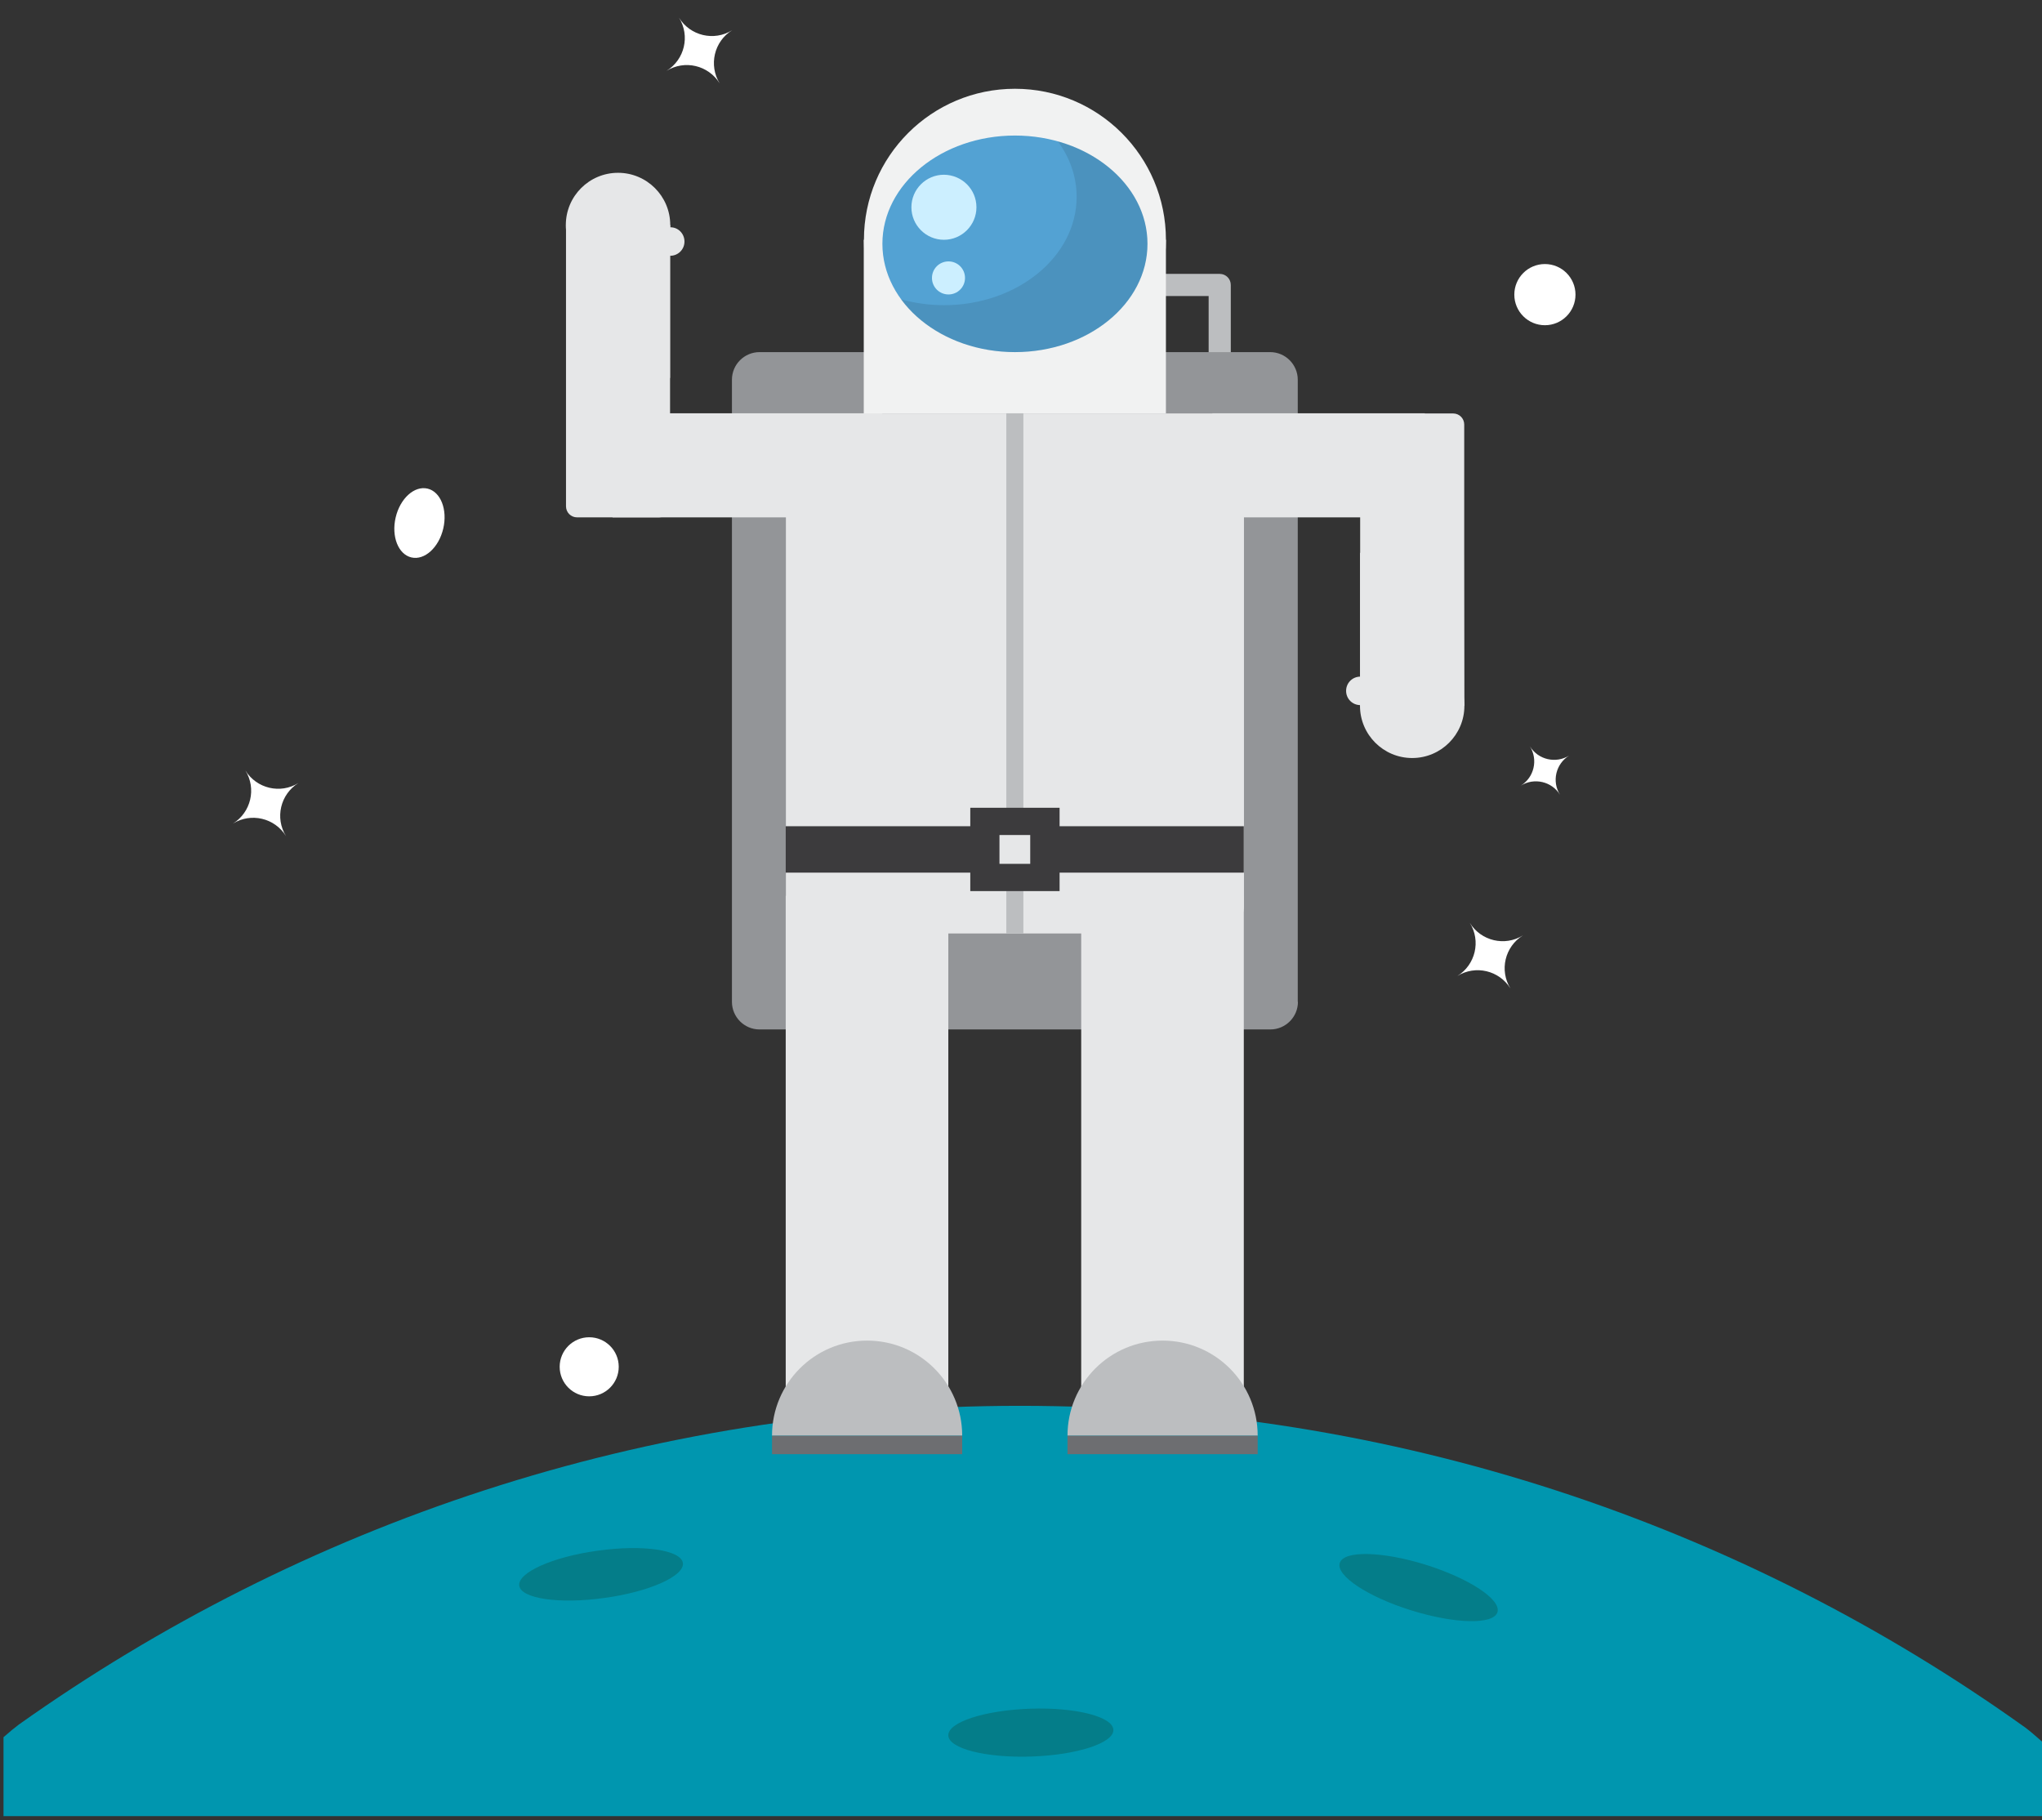 <?xml version="1.0" encoding="utf-8"?>
<!-- Generator: Adobe Illustrator 23.0.2, SVG Export Plug-In . SVG Version: 6.00 Build 0)  -->
<svg version="1.1" id="Layer_1" xmlns="http://www.w3.org/2000/svg" xmlns:xlink="http://www.w3.org/1999/xlink" x="0px" y="0px"
	 viewBox="0 0 116.17 103.53" style="enable-background:new 0 0 116.17 103.53;" xml:space="preserve">
<rect x="0" y="0" width="116.17" height="103.53" fill="#333333" stroke="none"/>
<style type="text/css">
	.st0{fill:#0096AF;}
	.st1{fill:#047D89;}
	.st2{fill:#BCBEC0;}
	.st3{fill:#939598;}
	.st4{fill:#F1F2F2;}
	.st5{fill:#53A2D3;}
	.st6{opacity:0.1;}
	.st7{fill:#CCEFFF;}
	.st8{fill:#E6E7E8;}
	.st9{fill:#6D6E71;}
	.st10{fill:#3C3B3D;}
	.st11{fill:#FFFFFF;}
</style>
<g id="Astronaut">
	<g id="Astronaut_2_">
		<g id="Ground">
			<path class="st0" d="M116.17,99.07c-0.37-0.33-0.7-0.61-0.94-0.79c-16.12-11.53-35.87-18.31-57.2-18.31
				c-21.23,0-40.89,6.72-56.97,18.14c-0.2,0.15-0.52,0.41-0.86,0.71v4.49h115.98V99.07z"/>
			<path class="st1" d="M38.85,88.91c0.1,0.74-1.9,1.64-4.47,1.99c-2.57,0.36-4.74,0.04-4.84-0.7c-0.1-0.74,1.9-1.64,4.47-1.99
				C36.58,87.85,38.74,88.17,38.85,88.91z"/>
			<path class="st1" d="M85.19,91.71c-0.22,0.72-2.41,0.67-4.89-0.1c-2.48-0.77-4.31-1.98-4.08-2.7c0.22-0.72,2.41-0.67,4.89,0.1
				C83.59,89.79,85.41,90.99,85.19,91.71z"/>
			<path class="st1" d="M63.34,98.4c0.03,0.75-2.06,1.43-4.65,1.52c-2.59,0.09-4.72-0.45-4.74-1.2c-0.03-0.75,2.06-1.43,4.65-1.52
				C61.19,97.11,63.31,97.65,63.34,98.4z"/>
		</g>
		<g id="Astronaut_1_">
			<g>
				<path class="st2" d="M69.39,22c-0.35,0-0.63-0.28-0.63-0.63v-4.53H65.7c-0.35,0-0.63-0.28-0.63-0.63c0-0.35,0.28-0.63,0.63-0.63
					h3.69c0.35,0,0.63,0.28,0.63,0.63v5.16C70.02,21.72,69.74,22,69.39,22z"/>
			</g>
			<path class="st3" d="M73.84,56.99c0,0.87-0.71,1.57-1.57,1.57H43.21c-0.87,0-1.57-0.71-1.57-1.57V21.6
				c0-0.87,0.71-1.57,1.57-1.57h29.05c0.87,0,1.57,0.71,1.57,1.57V56.99z"/>
			<path class="st4" d="M66.33,13.64c0,4.75-3.85,8.59-8.59,8.59c-4.75,0-8.59-3.85-8.59-8.59c0-4.75,3.85-8.59,8.59-8.59
				C62.48,5.05,66.33,8.89,66.33,13.64z"/>
			<rect x="49.14" y="13.64" class="st4" width="17.19" height="9.88"/>
			<path class="st5" d="M65.28,13.87c0,3.4-3.38,6.16-7.54,6.16s-7.54-2.76-7.54-6.16c0-3.4,3.38-6.16,7.54-6.16
				S65.28,10.47,65.28,13.87z"/>
			<path class="st6" d="M60.18,8.04c0.68,0.92,1.07,2,1.07,3.16c0,3.4-3.38,6.16-7.54,6.16c-0.86,0-1.68-0.12-2.45-0.33
				c1.32,1.8,3.73,3,6.48,3c4.17,0,7.54-2.76,7.54-6.16C65.28,11.17,63.15,8.87,60.18,8.04z"/>
			<path class="st7" d="M55.55,11.79c0,1.02-0.83,1.85-1.85,1.85c-1.02,0-1.85-0.83-1.85-1.85c0-1.02,0.83-1.85,1.85-1.85
				C54.73,9.95,55.55,10.77,55.55,11.79z"/>
			<path class="st7" d="M54.9,15.81c0,0.52-0.42,0.94-0.94,0.94c-0.52,0-0.94-0.42-0.94-0.94c0-0.52,0.42-0.94,0.94-0.94
				C54.48,14.87,54.9,15.29,54.9,15.81z"/>
			<rect x="34.85" y="23.51" class="st8" width="15.34" height="5.92"/>
			<path class="st8" d="M38.13,12.8c0,1.64-1.33,2.97-2.97,2.97c-1.64,0-2.97-1.33-2.97-2.97c0-1.64,1.33-2.97,2.97-2.97
				C36.8,9.83,38.13,11.16,38.13,12.8z"/>
			<path class="st8" d="M38.94,13.74c0,0.45-0.36,0.81-0.81,0.81c-0.45,0-0.81-0.36-0.81-0.81c0-0.45,0.36-0.81,0.81-0.81
				C38.58,12.92,38.94,13.29,38.94,13.74z"/>
			<rect x="68.97" y="23.51" class="st8" width="12.09" height="5.92"/>
			<path class="st8" d="M83.31,40.15c0-1.64-1.33-2.97-2.97-2.97c-1.64,0-2.97,1.33-2.97,2.97c0,1.64,1.33,2.97,2.97,2.97
				C81.98,43.12,83.31,41.79,83.31,40.15z"/>
			<path class="st8" d="M78.2,39.3c0-0.45-0.36-0.81-0.81-0.81s-0.81,0.36-0.81,0.81c0,0.45,0.36,0.81,0.81,0.81
				S78.2,39.75,78.2,39.3z"/>
			<rect x="44.7" y="50.96" class="st8" width="9.25" height="30.39"/>
			<rect x="61.51" y="50.96" class="st8" width="9.25" height="30.39"/>
			<g>
				<path class="st2" d="M49.33,76.26c-2.99,0-5.41,2.42-5.41,5.41h10.82C54.74,78.68,52.32,76.26,49.33,76.26z"/>
			</g>
			<rect x="43.92" y="81.67" class="st9" width="10.82" height="1.05"/>
			<g>
				<path class="st2" d="M66.14,76.26c-2.99,0-5.41,2.42-5.41,5.41h10.82C71.55,78.68,69.13,76.26,66.14,76.26z"/>
			</g>
			<rect x="60.73" y="81.67" class="st9" width="10.82" height="1.05"/>
			<path class="st8" d="M83.3,31.45v-7.3c0-0.35-0.28-0.63-0.63-0.63h-4.66c-0.35,0-0.63,0.28-0.63,0.63v7.3h-0.01v8.7h0.64h4.66
				h0.64L83.3,31.45L83.3,31.45z"/>
			<path class="st8" d="M32.2,21.5v7.3c0,0.35,0.28,0.63,0.63,0.63h4.66c0.35,0,0.63-0.28,0.63-0.63v-7.3h0.01v-8.7h-0.64h-4.66
				H32.2L32.2,21.5L32.2,21.5z"/>
			<path class="st8" d="M70.77,51.53c0,0.87-0.71,1.57-1.57,1.57H46.28c-0.87,0-1.57-0.71-1.57-1.57V25.09
				c0-0.87,0.71-1.57,1.57-1.57h22.92c0.87,0,1.57,0.71,1.57,1.57V51.53z"/>
			<rect x="57.25" y="23.51" class="st2" width="0.97" height="29.59"/>
			<rect x="44.7" y="47" class="st10" width="26.06" height="2.64"/>
			<rect x="55.2" y="45.95" class="st10" width="5.08" height="4.74"/>
			<rect x="56.86" y="47.5" class="st8" width="1.75" height="1.64"/>
		</g>
		<g id="Star_5_">
			<g>
				<circle class="st11" cx="87.89" cy="16.76" r="1.74"/>
			</g>
			<g>
				<circle class="st11" cx="33.52" cy="77.75" r="1.68"/>
			</g>
			<g>
				<path class="st11" d="M41.65,1.72c-1.03,0.64-2.38,0.32-3.02-0.71c0.64,1.03,0.32,2.38-0.71,3.02c1.03-0.64,2.38-0.32,3.02,0.71
					C40.31,3.71,40.62,2.36,41.65,1.72z"/>
			</g>
			<g>
				
					<ellipse transform="matrix(0.228 -0.974 0.974 0.228 -10.573 46.204)" class="st11" cx="23.86" cy="29.77" rx="2.01" ry="1.39"/>
			</g>
			<g>
				<path class="st11" d="M89.27,42.98c-0.76,0.47-1.76,0.24-2.23-0.52c0.47,0.76,0.24,1.76-0.52,2.23
					c0.76-0.47,1.76-0.24,2.23,0.52C88.27,44.45,88.51,43.45,89.27,42.98z"/>
			</g>
			<g>
				<path class="st11" d="M16.98,44.54c-1.03,0.64-2.38,0.32-3.02-0.71c0.64,1.03,0.32,2.38-0.71,3.02
					c1.03-0.64,2.38-0.32,3.02,0.71C15.63,46.53,15.95,45.18,16.98,44.54z"/>
			</g>
			<g>
				<path class="st11" d="M86.64,53.21c-1.03,0.64-2.38,0.32-3.02-0.71c0.64,1.03,0.32,2.38-0.71,3.02
					c1.03-0.64,2.38-0.32,3.02,0.71C85.29,55.2,85.61,53.85,86.64,53.21z"/>
			</g>
		</g>
	</g>
</g>
</svg>
